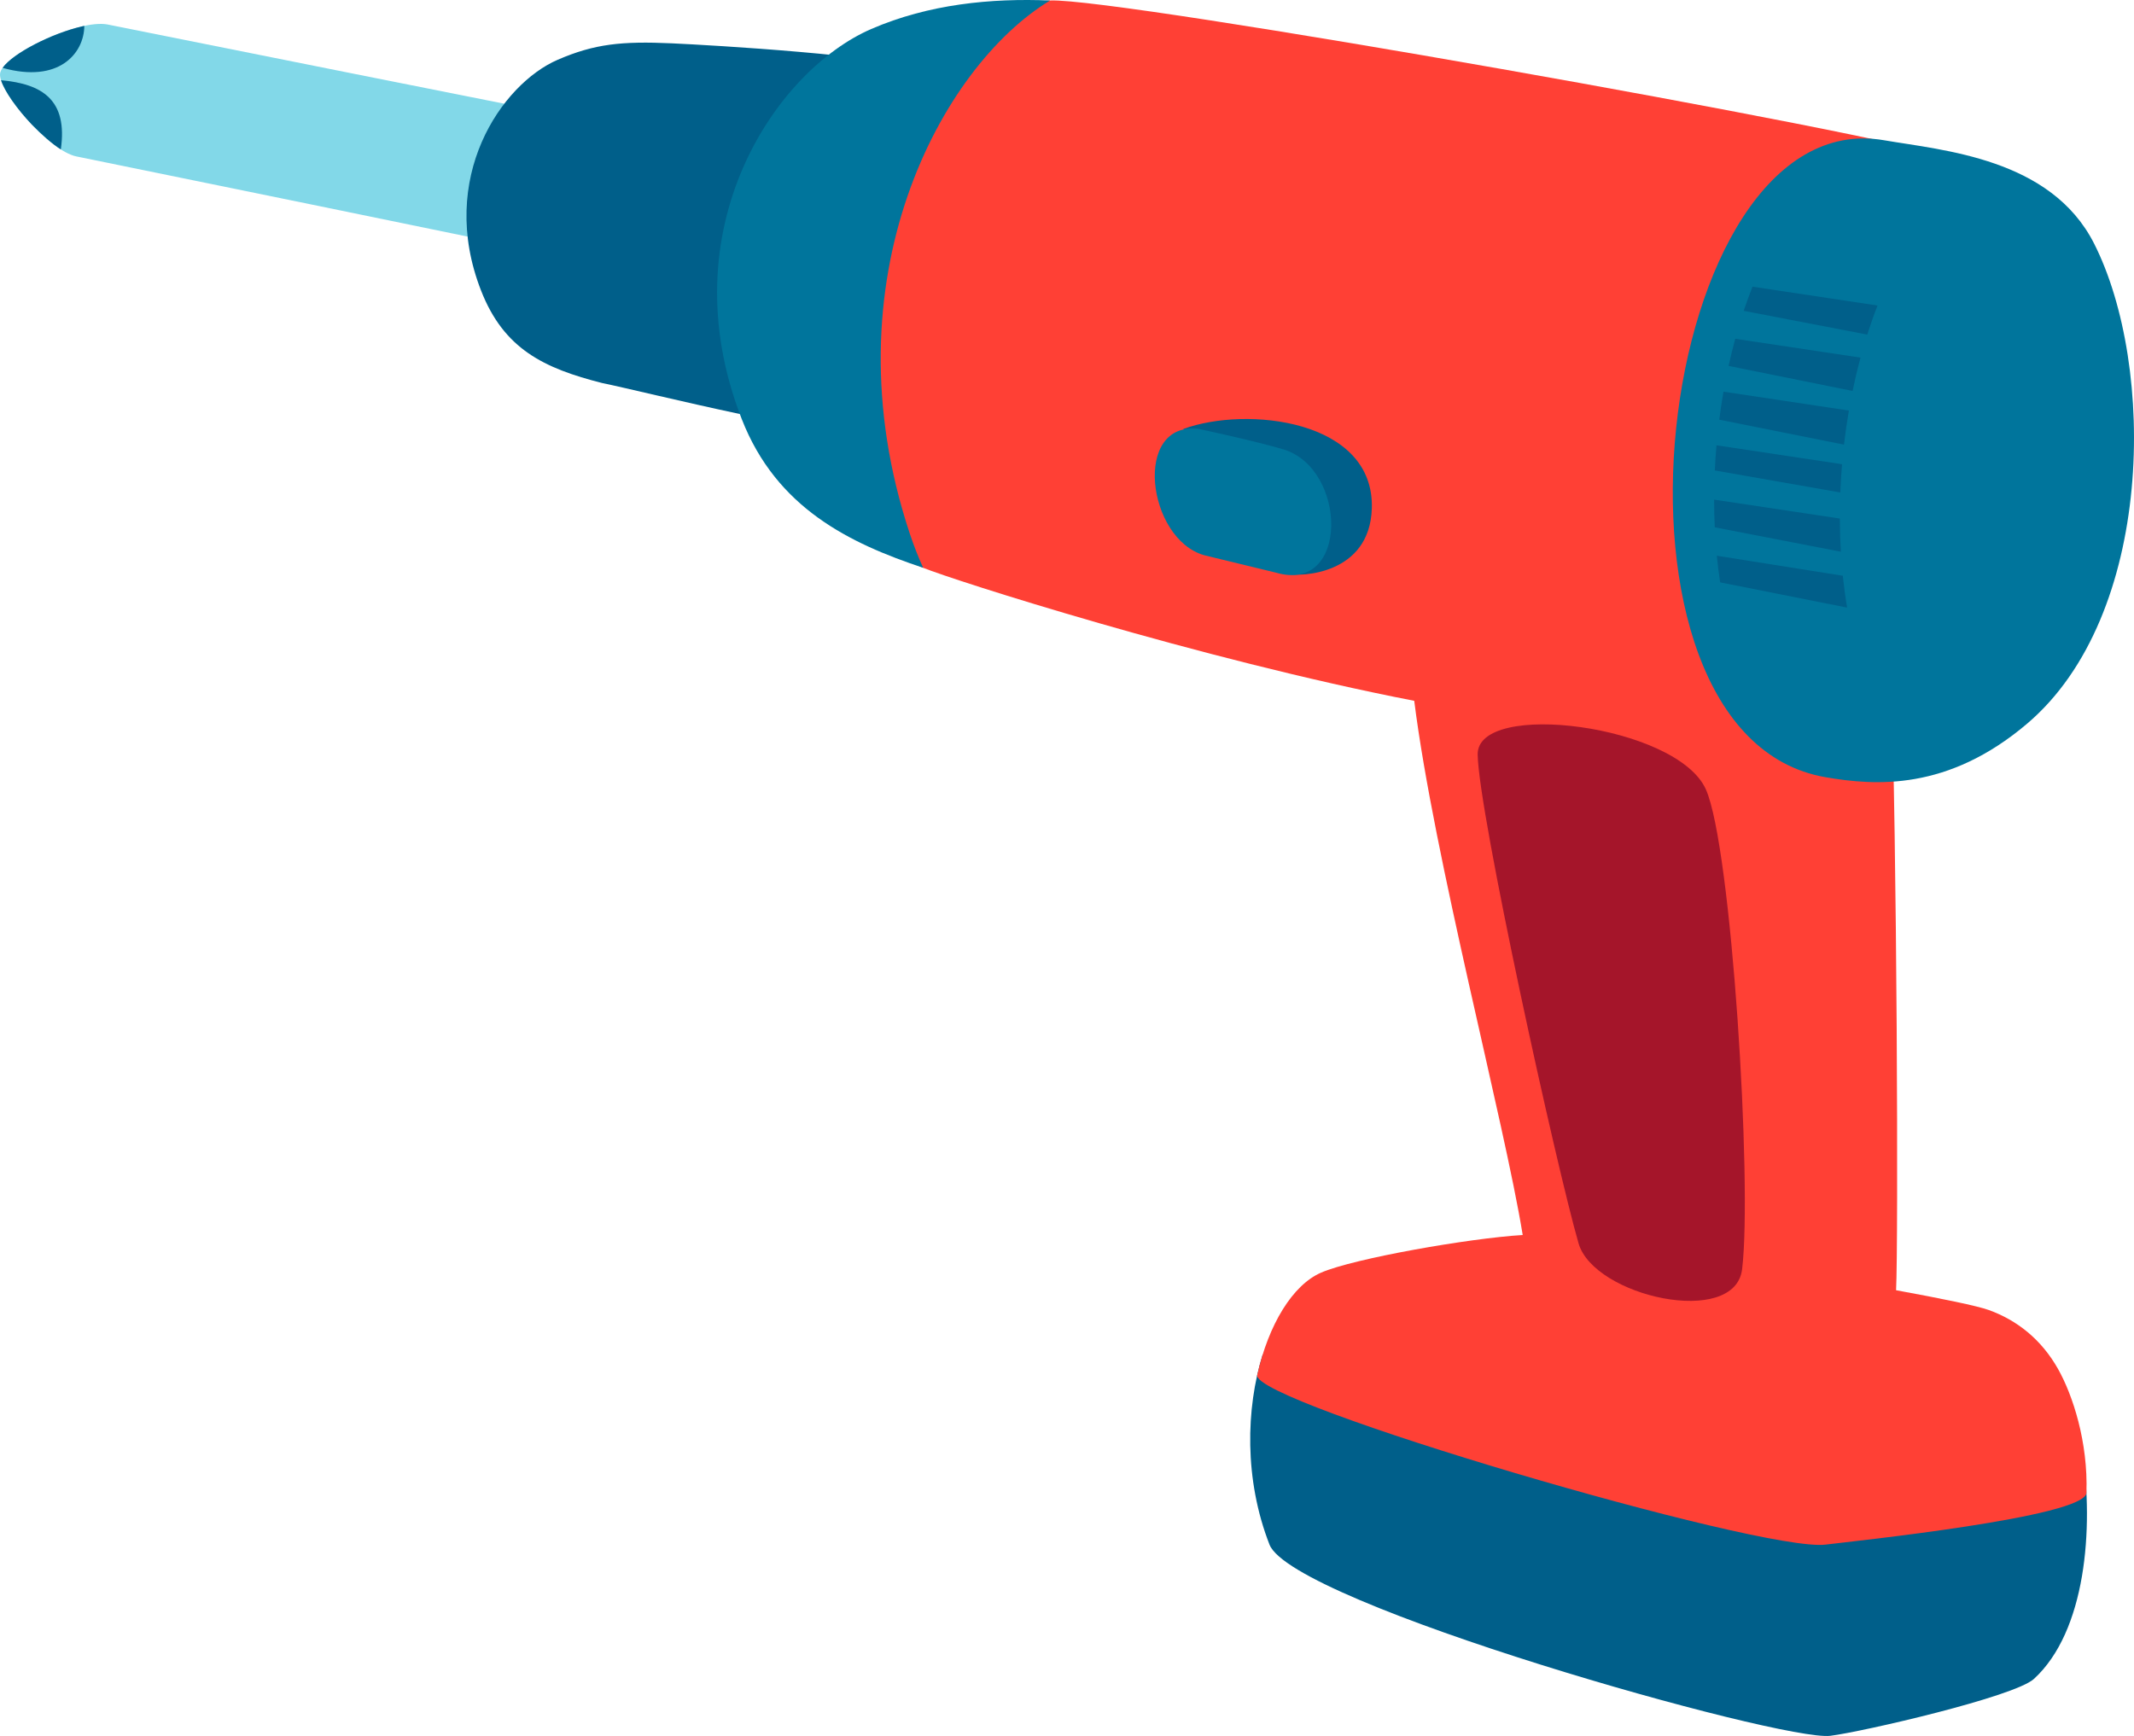 <?xml version="1.0" encoding="utf-8"?>
<!-- Generator: Adobe Illustrator 27.1.1, SVG Export Plug-In . SVG Version: 6.00 Build 0)  -->
<svg version="1.1" xmlns="http://www.w3.org/2000/svg" xmlns:xlink="http://www.w3.org/1999/xlink" x="0px" y="0px"
	 viewBox="0 0 824.328 670.672" enable-background="new 0 0 824.328 670.672" xml:space="preserve">
<g id="drilling_x5F_mahine">
	<path fill="#82D8E8" d="M29.508,60.436c88.637,18.008,341.6,70.185,341.6,70.185l10.906-53.326c0,0-243.306-48.278-340.373-67.819
		C30.4,7.213,0.388,21.354,0.005,28.634C-0.366,35.69,19.021,58.306,29.508,60.436z"/>
	<path fill="#005F8A" d="M32.571,10.002c-0.288,0.061-0.584,0.127-0.881,0.193C20.093,12.861,4.98,20.551,1.006,26.22
		C22.782,32.319,32.485,20.582,32.571,10.002z"/>
	<path fill="#005F8A" d="M0.399,31.002c1.382,4.328,6.194,11.097,11.852,17.073c3.854,3.956,7.88,7.505,11.242,9.644
		C26.249,38.59,16.331,32.403,0.399,31.002z"/>
	<path fill="#005F8A" d="M358.07,27.177c-16.099-5.82-82.557-9.717-98.534-10.438c-19.317-0.879-29.872,0.185-44.111,6.352
		c-21.755,9.421-46.614,45.653-29.586,89.207c8.794,22.494,24.168,29.962,46.834,35.699c16.426,3.321,89.607,22.052,108.071,19.756
		L358.07,27.177z"/>
	<path fill="#005F8A" d="M487.762,523.277c-6.501,20.789-7.203,48.314,2.625,73.453c8.905,22.776,197.933,76.194,216.629,73.869
		c12.308-1.531,71.109-15.066,78.668-21.992c20.001-18.328,23.192-57.909,18.662-88.24L487.762,523.277z"/>
	<path fill="#FF4035" d="M794.995,528.892c-6.48-11.504-15.903-18.863-26.743-22.781c-4.426-1.6-18.042-4.403-35.83-7.657
		c0.901-17.944,0.382-173.689-1.983-237.396l24.61-199.675c-27.204-9.834-323.3-62.404-349.427-61.19
		C326.641,3.86,289.758,192.107,356.6,219.362c11.555,4.712,106.282,35.157,189.699,51.394
		c7.532,60.276,34.739,162.332,41.897,206.367c-20.706,1.251-65.247,9.064-77.857,14.525c-11.014,4.77-20.313,20.015-24.702,39.581
		c-2.365,10.541,194.834,68.594,219.571,65.502c10.641-1.33,100.427-10.641,100.745-20.001
		C806.619,557.13,800.686,538.994,794.995,528.892z"/>
	<path fill="#00759C" d="M808.907,94.084c-16.72-32.975-58.257-35.965-81.14-39.905c-89.099-15.342-117.478,229.724-22.613,246.08
		c19.287,3.325,47.221,5.321,77.815-20.618C832.285,237.83,832.85,141.304,808.907,94.084z"/>
	<path fill="#00759C" d="M351.41,206.075c-32.613-98.24,12.24-180.525,54.212-205.882c-22.714-0.941-46.813,1.37-69.082,11.014
		c-36.762,15.92-78.77,77.146-49.995,150.744c13.428,34.345,41.642,47.938,70.055,57.411
		C354.712,215.197,352.973,210.783,351.41,206.075z"/>
	<path fill="#A5152A" d="M658.931,304.915c-11.186-24.868-88.444-34.665-88.131-13.42c0.333,22.613,30.324,158.917,38.97,188.846
		c5.963,20.64,60.432,32.669,63.183,9.976C676.943,457.395,668.899,327.077,658.931,304.915z"/>
	<path fill="#005F8A" d="M497.342,221.698c5.113,1.197,31.76,0.31,32.571-25.259c1.088-34.326-48.359-39.698-72.816-30.712
		L497.342,221.698z"/>
	<path fill="#00759C" d="M492.912,221.241l-27.751-6.74c-22.162-6.321-27.733-51.877-2.129-48.805c0,0,22.422,4.8,32.722,7.915
		C520.518,181.099,521.203,229.481,492.912,221.241z"/>
	<path fill="#005F8A" d="M673.562,120.083l47.724,9.179c1.226-3.846,2.554-7.597,3.98-11.233l-48.308-7.272
		C675.757,113.787,674.625,116.901,673.562,120.083z"/>
	<path fill="#005F8A" d="M715.623,151.038c0.899-4.365,1.919-8.665,3.053-12.877l-48.381-7.283
		c-0.937,3.439-1.796,6.938-2.577,10.484L715.623,151.038z"/>
	<path fill="#005F8A" d="M710.687,200.33l-48.552-7.309c0,3.585,0.083,7.155,0.249,10.698l48.698,9.427
		C710.83,208.911,710.699,204.632,710.687,200.33z"/>
	<path fill="#005F8A" d="M713.511,234.732c-0.683-4.027-1.239-8.133-1.672-12.299l-48.661-7.733
		c0.342,3.471,0.766,6.904,1.28,10.283L713.511,234.732z"/>
	<path fill="#005F8A" d="M710.872,190.26c0.144-3.641,0.37-7.286,0.677-10.924l-48.495-7.301c-0.282,3.233-0.5,6.472-0.653,9.71
		L710.872,190.26z"/>
	<path fill="#005F8A" d="M712.306,171.772c0.512-4.42,1.141-8.815,1.888-13.162l-48.44-7.292c-0.625,3.578-1.173,7.189-1.638,10.821
		L712.306,171.772z"/>
</g>
<g id="Layer_1">
</g>
</svg>
